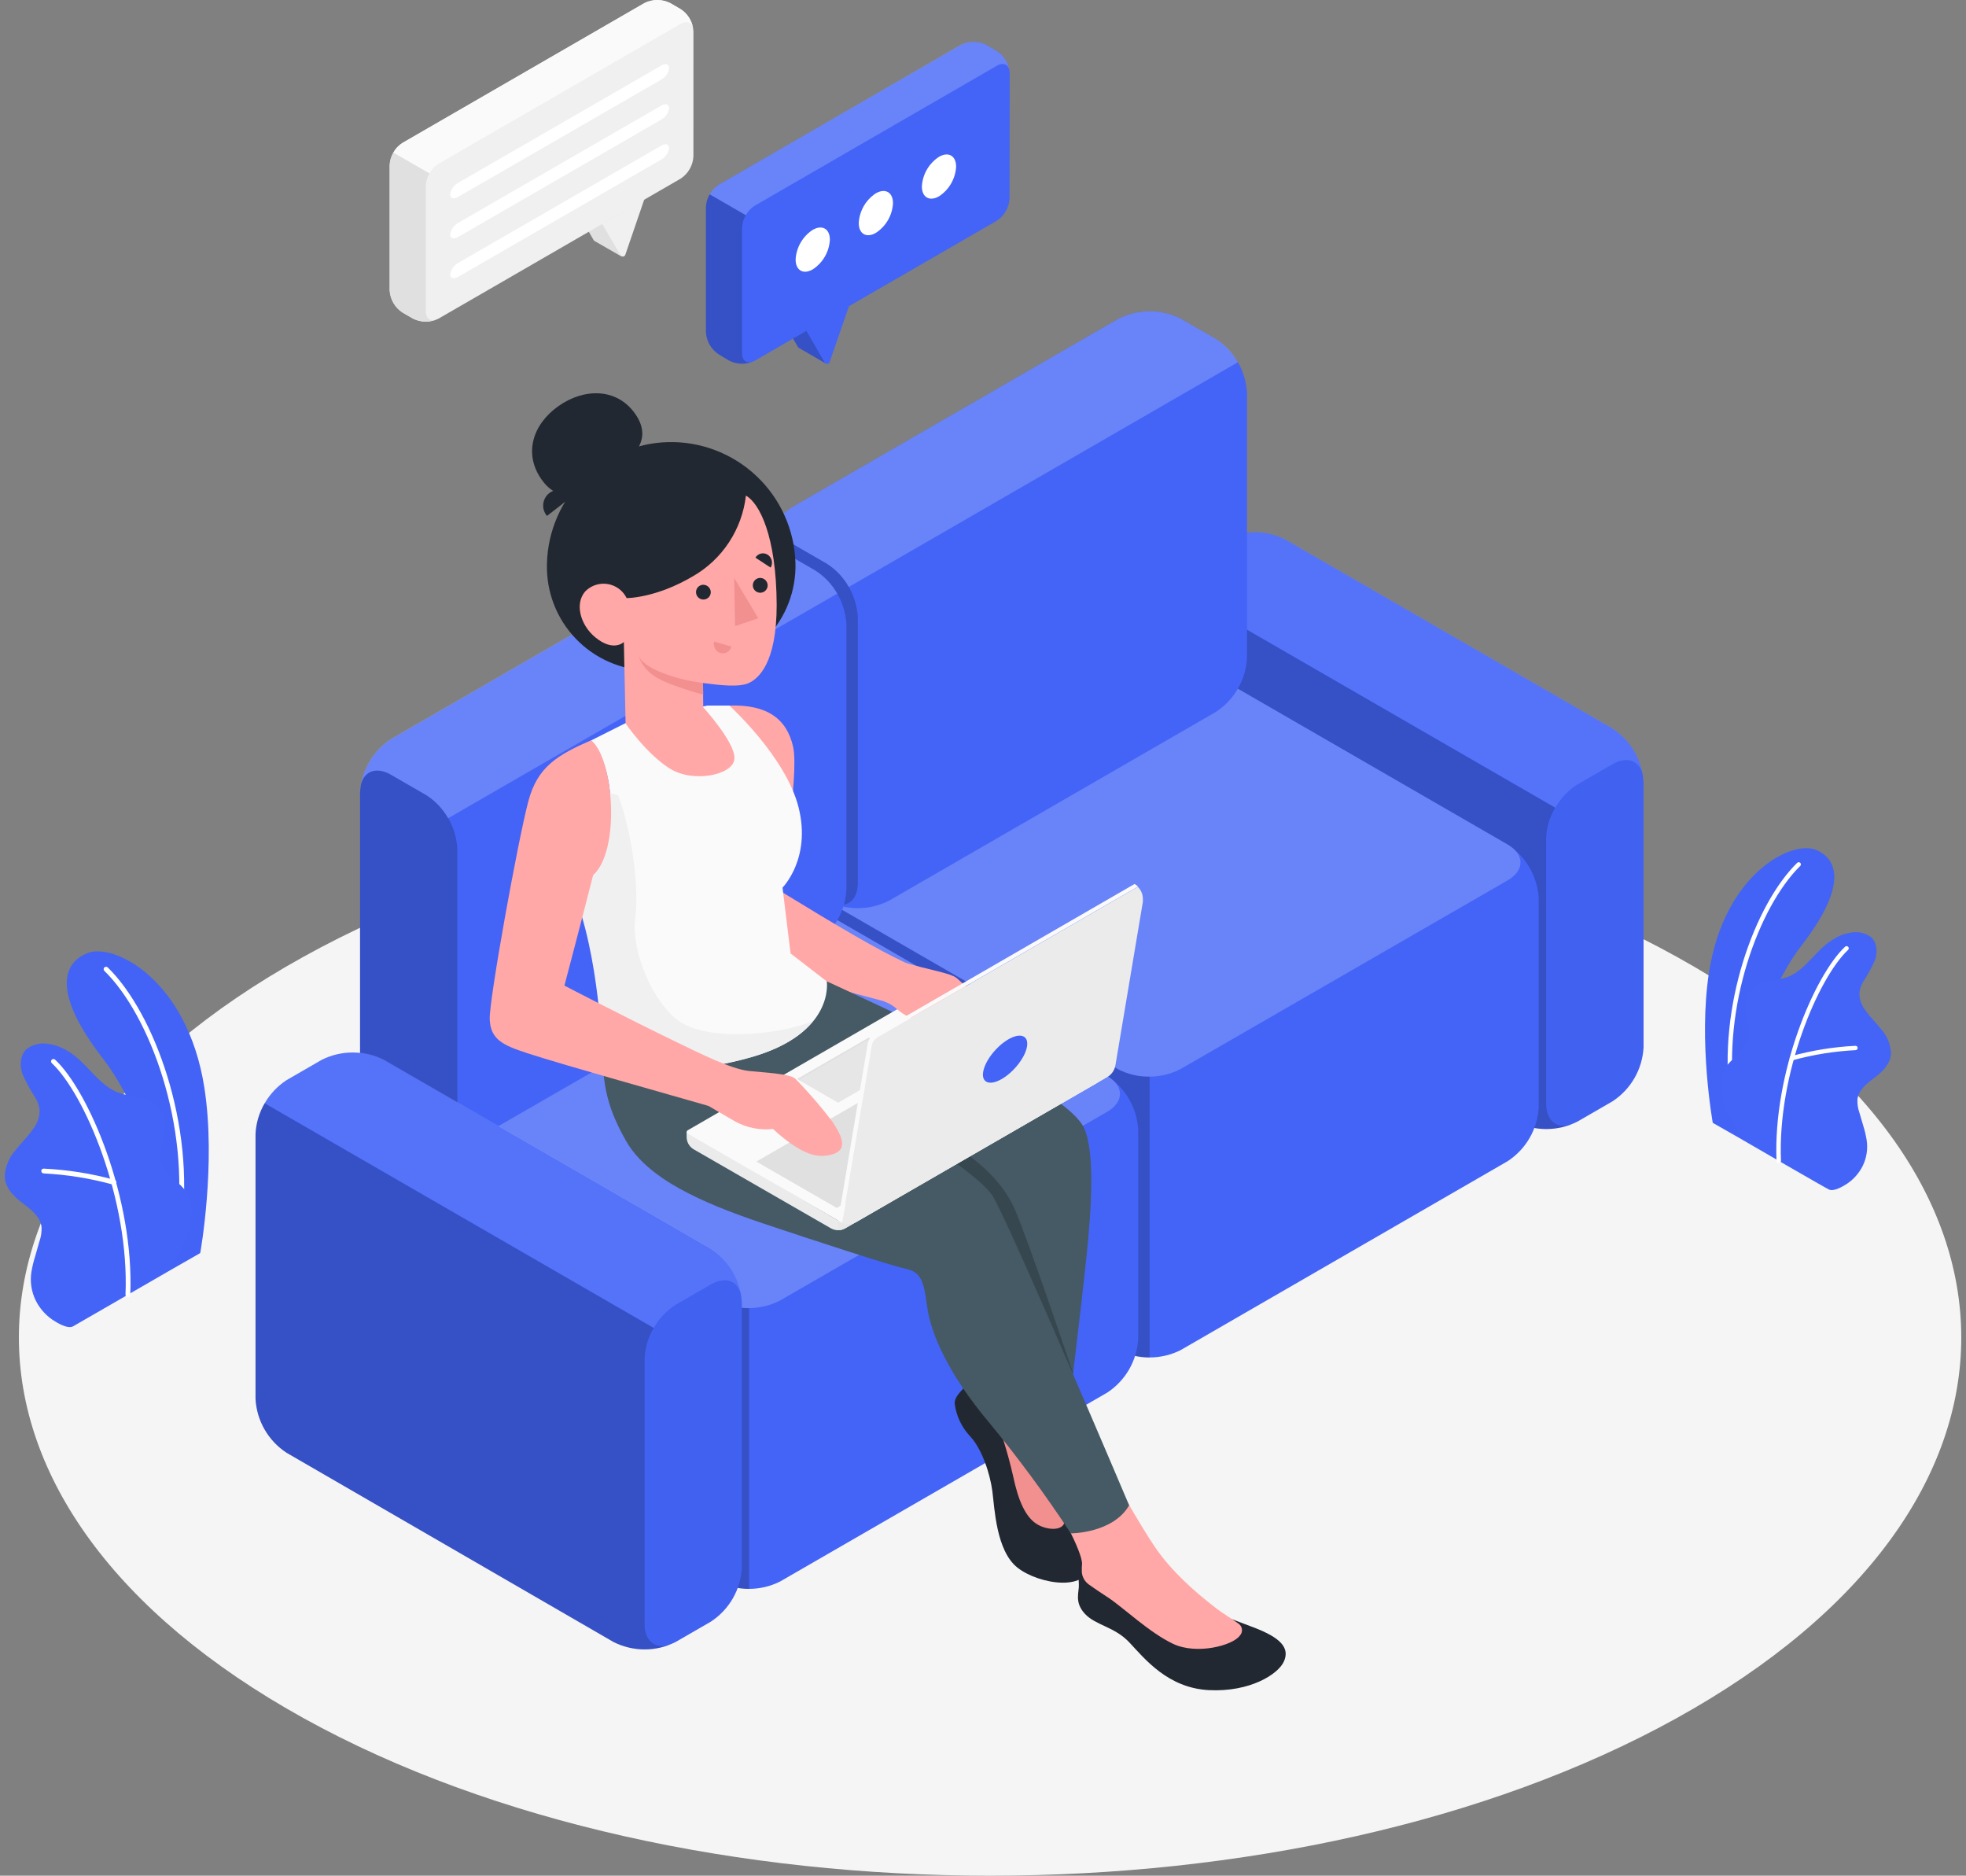 <svg fill="none" height="124" viewBox="0 0 130 124" width="130" xmlns="http://www.w3.org/2000/svg">
    <rect x="0" y="0" width="130" height="124" fill="#808080" stroke="none"/>
    <path
        d="m20.06 113.578c25.077 13.896 65.738 13.896 90.818 0 25.081-13.895 25.077-36.417 0-50.322-25.077-13.905-65.74-13.896-90.821 0-25.08 13.896-25.077 36.427.003 50.322z"
        fill="#f5f5f5" />
    <path
        d="m11.023 84.106 2.217-1.267s1.067-5.893.269-10.96c-1.124-7.122-5.976-9.579-7.736-8.867-1.761.713-2.176 2.818 1.007 6.932 1.887 2.419 4.304 7.553 4.243 14.162z"
        fill="#4364f7" />
    <path
        d="m11.023 84.106 2.217-1.267s1.067-5.893.269-10.96c-1.124-7.122-5.976-9.579-7.736-8.867-1.761.713-2.176 2.818 1.007 6.932 1.887 2.419 4.304 7.553 4.243 14.162z"
        fill="#000" opacity=".01" />
    <path
        d="m11.83 81.278h-.022c-.021-.003-.041-.01-.059-.02-.018-.011-.034-.025-.047-.042-.013-.017-.022-.036-.027-.056s-.006-.042-.003-.062c.921-6.669-1.761-13.975-4.772-16.916-.015-.015-.027-.032-.035-.052-.008-.019-.012-.04-.012-.061s.004-.042.012-.061c.008-.019.02-.037.035-.052.015-.015.032-.027.052-.035.019-.008.04-.012.061-.012s.042.004.061.012c.019.008.037.02.052.035 3.068 2.996 5.801 10.422 4.867 17.189-.007.038-.027.072-.056.096s-.067.037-.105.037z"
        fill="#fff" />
    <path
        d="m4.835 87.681c-.351.203-1.077-.241-1.355-.427-.477-.324-.862-.766-1.118-1.283-.29-.589-.388-1.253-.282-1.9.058-.34.138-.675.241-1.004.092-.317.187-.652.279-.979.116-.315.165-.65.146-.985-.086-.668-.681-1.137-1.219-1.539-.595-.447-1.216-1.036-1.213-1.84.043-.625.293-1.217.709-1.685.383-.488.839-.915 1.188-1.431.274-.357.417-.798.405-1.248-.036-.277-.129-.543-.272-.782-.327-.498-.613-1.021-.855-1.564-.196-.564-.168-1.267.272-1.666.196-.146.42-.252.657-.311.238-.059.484-.071.727-.034.456.058.894.212 1.286.453 1.267.709 2.005 2.217 3.36 2.768.538.169 1.085.304 1.64.402.278.052.542.163.775.323.233.161.429.369.577.611.497.994-.424 2.217-.076 3.274.317.931 1.216 1.289 1.726 2.131.206.371.29.798.237 1.219-.044.714-.219 1.414-.516 2.065-.329.647-.707 1.269-1.131 1.859-.022.019-6.134 3.54-6.188 3.572z"
        fill="#4364f7" />
    <path
        d="m8.454 85.752c-.021-0-.042-.005-.061-.013-.019-.009-.037-.021-.051-.036-.014-.015-.026-.033-.033-.053-.007-.02-.011-.041-.01-.062.263-6.311-2.711-13.281-4.874-15.305-.015-.014-.027-.032-.036-.051-.009-.019-.013-.04-.014-.06s.003-.042.01-.061c.007-.019.019-.037.033-.052.014-.015.032-.027.051-.036.019-.009.04-.013.06-.014.021-.001.042.003.061.01.02.007.037.019.053.033 2.217 2.065 5.238 9.149 4.972 15.549-.002.042-.019.081-.05.109-.03.029-.07.044-.112.043z"
        fill="#fff" />
    <path
        d="m7.508 78.311c-.015.003-.03.003-.044 0-1.496-.412-3.032-.66-4.582-.738-.042-.003-.081-.021-.109-.052-.028-.031-.044-.071-.043-.113-0-.021.004-.042.013-.061.008-.019.021-.037.036-.051.015-.014.034-.025.054-.032.02-.007.041-.009.062-.008 1.576.074 3.139.322 4.661.738.042.006.08.029.105.063.025.034.036.077.03.119s-.029.08-.063.105c-.034.025-.077.036-.119.03z"
        fill="#fff" />
    <path
        d="m115.286 75.388-2.03-1.159s-.972-5.364-.244-9.978c1.023-6.482 5.438-8.718 7.043-8.075 1.606.643 1.979 2.565-.918 6.311-1.707 2.207-3.905 6.884-3.851 12.901z"
        fill="#4364f7" />
    <path
        d="m115.286 75.388-2.03-1.159s-.972-5.364-.244-9.978c1.023-6.482 5.438-8.718 7.043-8.075 1.606.643 1.979 2.565-.918 6.311-1.707 2.207-3.905 6.884-3.851 12.901z"
        fill="#000" opacity=".01" />
    <path
        d="m114.552 72.813h.019c.018-.002.037-.008.053-.018s.031-.022.042-.037c.012-.015.02-.032.025-.051s.006-.037.003-.056c-.83-6.058 1.603-12.708 4.345-15.406.013-.013.024-.029.032-.046.007-.017.011-.036.011-.055.001-.019-.003-.037-.01-.055s-.017-.034-.03-.047-.029-.024-.046-.032-.036-.011-.055-.012c-.018-0-.037.003-.055.01-.017.007-.033.017-.047.03-2.793 2.73-5.282 9.5-4.433 15.647.005.035.022.068.049.091.027.023.061.036.097.036z"
        fill="#fff" />
    <path
        d="m120.92 78.627c.317.187.982-.218 1.235-.386.433-.296.783-.699 1.017-1.169.261-.534.35-1.136.256-1.723-.052-.31-.125-.615-.218-.915l-.257-.874c-.104-.287-.148-.592-.13-.896.076-.611.618-1.036 1.109-1.403.541-.405 1.108-.95 1.105-1.675-.037-.567-.259-1.105-.634-1.533-.351-.443-.766-.836-1.083-1.302-.249-.327-.378-.729-.367-1.14.033-.251.117-.492.247-.709.298-.453.559-.929.779-1.425.177-.513.152-1.149-.247-1.517-.179-.134-.384-.232-.601-.286-.218-.054-.444-.065-.666-.031-.416.051-.816.193-1.171.415-1.162.633-1.824 2.02-3.059 2.518-.489.153-.988.276-1.492.367-.253.046-.493.145-.705.29s-.392.333-.527.552c-.452.902.387 2.017.07 2.977-.282.852-1.108 1.175-1.583 1.941-.19.338-.265.728-.216 1.111.039.649.198 1.286.469 1.878.3.59.644 1.156 1.029 1.694.026.019 5.589 3.24 5.64 3.24z"
        fill="#4364f7" />
    <path
        d="m117.623 76.886c.02-0.0.039-.005.057-.013.017-.008.033-.019.047-.033.013-.014.023-.031.03-.049s.01-.037.009-.057c-.241-5.744 2.467-12.087 4.433-13.934.015-.013.026-.029.035-.046.008-.018.013-.037.014-.056.001-.019-.002-.039-.009-.057-.007-.018-.017-.035-.031-.049-.013-.014-.029-.025-.047-.033-.018-.008-.037-.012-.056-.012-.02-0-.039.003-.057.011-.018.007-.035.018-.048.032-2.008 1.881-4.769 8.328-4.529 14.155.002.039.019.076.047.102.029.027.066.041.105.04z"
        fill="#fff" />
    <path
        d="m118.485 70.096c.014.003.029.003.044 0 1.36-.375 2.758-.6 4.167-.671.038-.002.074-.018.1-.046.026-.028.04-.065.04-.103 0-.019-.004-.039-.012-.056s-.019-.034-.034-.047c-.014-.013-.031-.023-.049-.029-.019-.006-.038-.009-.057-.007-1.435.072-2.857.301-4.241.684-.037.011-.068.036-.086.07-.018.034-.023.073-.012.111.01.029.029.053.054.07s.055.026.086.025z"
        fill="#fff" />
    <path
        d="m85.007 35.674 21.613 12.48c.6.39 1.098.916 1.456 1.535.358.619.564 1.314.603 2.028v17.528c-.039.714-.245 1.408-.602 2.027-.358.619-.855 1.145-1.454 1.536l-2.318 1.339c-.637.324-1.343.492-2.058.492s-1.42-.169-2.058-.492l-21.616-12.48c-.598-.391-1.096-.917-1.453-1.536-.357-.619-.563-1.313-.602-2.027v-17.528c.039-.714.245-1.408.602-2.027.357-.619.855-1.145 1.453-1.536l2.318-1.339c.638-.324 1.343-.493 2.058-.493s1.421.169 2.058.493z"
        fill="#4364f7" />
    <path
        d="m106.619 50.529-2.315 1.336c-.599.39-1.097.916-1.455 1.535-.357.619-.564 1.314-.603 2.027v17.531c0 1.311.922 1.843 2.058 1.188l2.318-1.339c.599-.391 1.096-.917 1.454-1.536.357-.619.563-1.313.602-2.027v-17.534c0-1.308-.922-1.84-2.059-1.181z"
        fill="#000" opacity=".03" />
    <path
        d="m103.978 74.308c-.608.243-1.262.354-1.916.327-.655-.027-1.297-.193-1.884-.485l-21.612-12.486c-.599-.39-1.098-.916-1.456-1.535-.358-.619-.564-1.314-.603-2.028v-17.528c.024-.716.231-1.414.602-2.027l25.729 14.852c-.369.614-.576 1.311-.601 2.027v17.537c.009 1.178.76 1.726 1.741 1.346z"
        fill="#000" opacity=".2" />
    <path
        d="m108.674 51.711c0-1.308-.918-1.846-2.052-1.188l-2.318 1.336c-.607.381-1.108.909-1.456 1.536l-25.717-14.849c.348-.627.849-1.155 1.457-1.536l2.318-1.336c.637-.325 1.343-.494 2.058-.494s1.421.169 2.058.494l21.613 12.477c.595.392 1.089.919 1.443 1.537.354.618.559 1.311.596 2.022z"
        fill="#fff" opacity=".1" />
    <path
        d="m81.292 45.206 18.395 10.621c.599.39 1.098.916 1.456 1.535.357.619.564 1.314.603 2.027v13.816c-.039.714-.246 1.408-.603 2.027-.358.619-.857 1.145-1.456 1.535l-21.607 12.48c-.638.324-1.343.492-2.058.492s-1.421-.169-2.058-.492l-18.398-10.621c-.599-.39-1.098-.916-1.456-1.535-.358-.619-.564-1.314-.603-2.028v-13.819c.039-.714.246-1.408.604-2.027.358-.619.856-1.145 1.455-1.535l21.613-12.477c.637-.323 1.342-.492 2.057-.492s1.419.169 2.057.492z"
        fill="#4364f7" />
    <path
        d="m99.688 58.202-21.644 12.483c-.638.324-1.343.492-2.058.492s-1.421-.169-2.058-.492l-18.398-10.621c-1.134-.655-1.134-1.72 0-2.375l21.648-12.483c.638-.324 1.343-.493 2.058-.493.715 0 1.421.169 2.058.493l18.395 10.621c1.137.655 1.137 1.72 0 2.375z"
        fill="#fff" opacity=".2" />
    <path
        d="m76.016 71.176v18.566c-.716.015-1.423-.158-2.052-.5l-18.398-10.615c-.6-.39-1.098-.915-1.456-1.535-.358-.619-.564-1.314-.602-2.028v-13.816c.066-1.202.6-2.33 1.488-3.141-.56.633-.38 1.425.538 1.954l18.392 10.624c.642.343 1.363.512 2.09.491z"
        fill="#000" opacity=".2" />
    <path
        d="m52.348 33.546 21.616-12.477c.638-.324 1.343-.492 2.058-.492s1.421.169 2.058.492l2.318 1.34c.599.39 1.098.916 1.456 1.535.358.619.564 1.314.603 2.028v17.528c-.038.714-.245 1.409-.603 2.028-.358.619-.857 1.145-1.456 1.535l-21.613 12.48c-.638.324-1.343.493-2.058.493s-1.421-.169-2.058-.493l-2.318-1.339c-.598-.391-1.096-.917-1.453-1.536-.357-.619-.563-1.313-.602-2.027v-17.531c.038-.713.244-1.407.6-2.026.356-.619.854-1.145 1.452-1.536z"
        fill="#4364f7" />
    <path
        d="m81.853 23.948-25.73 14.858c-.344-.631-.846-1.163-1.457-1.542l-2.321-1.34c-1.131-.655-2.049-.127-2.049 1.188.038-.713.244-1.407.6-2.026.356-.619.852-1.145 1.449-1.537l21.619-12.477c.638-.323 1.343-.492 2.058-.492s1.42.169 2.058.492l2.321 1.339c.608.378 1.108.907 1.45 1.536z"
        fill="#fff" opacity=".2" />
    <path
        d="m52.348 35.921 2.318 1.339c.599.39 1.097.916 1.455 1.535.358.619.564 1.313.603 2.027v17.537c0 1.311-.921 1.843-2.058 1.188l-2.318-1.34c-.598-.391-1.096-.917-1.453-1.536-.357-.619-.563-1.313-.602-2.027v-17.537c0-1.311.918-1.843 2.055-1.188z"
        fill="#000" opacity=".2" />
    <path
        d="m54.809 60.504 18.395 10.624c.599.39 1.098.916 1.456 1.535.358.619.564 1.314.603 2.028v13.816c-.039.714-.246 1.408-.603 2.027-.358.619-.856 1.145-1.455 1.535l-21.613 12.477c-.638.324-1.343.492-2.058.492s-1.421-.168-2.058-.492l-18.395-10.621c-.599-.39-1.097-.916-1.455-1.535-.358-.619-.564-1.313-.603-2.027v-13.816c.039-.714.246-1.408.603-2.027.358-.619.856-1.145 1.455-1.535l21.613-12.48c.638-.324 1.343-.492 2.058-.492s1.421.169 2.058.492z"
        fill="#4364f7" />
    <path
        d="m73.204 73.504-21.644 12.483c-.638.324-1.343.492-2.058.492s-1.421-.169-2.058-.492l-18.398-10.624c-1.134-.655-1.134-1.716 0-2.375l21.648-12.483c.638-.324 1.343-.492 2.058-.492s1.421.169 2.058.492l18.395 10.624c1.137.655 1.137 1.716 0 2.375z"
        fill="#fff" opacity=".2" />
    <path
        d="m49.533 86.478v18.563c-.716.015-1.423-.156-2.052-.497l-18.398-10.618c-.6-.389-1.099-.915-1.457-1.534-.358-.619-.564-1.314-.602-2.028v-13.813c.065-1.203.6-2.332 1.488-3.144-.56.633-.38 1.425.538 1.957l18.392 10.624c.643.341 1.363.51 2.09.491z"
        fill="#000" opacity=".2" />
    <path
        d="m25.865 48.86 21.613-12.48c.638-.324 1.343-.492 2.058-.492s1.421.169 2.058.492l2.318 1.34c.599.39 1.097.916 1.455 1.535.358.619.564 1.314.603 2.027v17.531c-.039.714-.246 1.408-.603 2.027-.358.619-.856 1.145-1.455 1.535l-21.616 12.451c-.638.324-1.343.492-2.058.492s-1.421-.169-2.058-.492l-2.318-1.336c-.598-.391-1.095-.917-1.452-1.536-.357-.619-.564-1.313-.603-2.026v-17.518c.041-.712.248-1.404.606-2.021s.855-1.141 1.453-1.529z"
        fill="#4364f7" />
    <path
        d="m25.865 51.223 2.318 1.336c.599.391 1.097.916 1.455 1.535.358.619.564 1.313.604 2.027v17.531c0 1.311-.921 1.843-2.058 1.188l-2.318-1.336c-.598-.391-1.095-.917-1.452-1.536s-.564-1.313-.603-2.026v-17.531c0-1.311.918-1.843 2.055-1.188z"
        fill="#000" opacity=".2" />
    <path
        d="m55.363 39.243-25.733 14.852c-.349-.626-.85-1.154-1.457-1.536l-2.318-1.339c-1.134-.655-2.058-.117-2.058 1.188.041-.713.248-1.407.606-2.026s.855-1.145 1.453-1.536l21.613-12.477c.638-.323 1.343-.492 2.058-.492.715 0 1.42.169 2.058.492l2.318 1.339c.609.38 1.111.909 1.46 1.536z"
        fill="#fff" opacity=".2" />
    <path
        d="m25.387 70.077 21.613 12.48c.599.39 1.097.916 1.454 1.536s.563 1.313.602 2.027v17.524c-.038.714-.244 1.409-.601 2.028-.357.619-.855 1.145-1.454 1.535l-2.318 1.339c-.638.324-1.343.493-2.058.493s-1.421-.169-2.058-.493l-21.61-12.502c-.599-.39-1.097-.916-1.455-1.535-.358-.619-.564-1.313-.604-2.027v-17.518c.039-.714.246-1.408.603-2.027s.856-1.145 1.455-1.535l2.318-1.339c.639-.321 1.344-.486 2.059-.484.715.003 1.419.174 2.055.5z"
        fill="#4364f7" />
    <path
        d="m47 84.916-2.318 1.336c-.599.39-1.097.916-1.455 1.535-.358.619-.564 1.314-.603 2.027v17.531c0 1.311.921 1.843 2.058 1.188l2.318-1.34c.597-.388 1.095-.912 1.452-1.529s.564-1.309.604-2.021v-17.54c0-1.311-.918-1.843-2.055-1.188z"
        fill="#000" opacity=".03" />
    <path
        d="m44.359 108.711c-.609.244-1.262.356-1.917.328-.655-.027-1.297-.193-1.883-.486l-21.606-12.509c-.599-.39-1.097-.916-1.455-1.535-.358-.619-.564-1.314-.603-2.027v-17.518c.024-.716.232-1.414.602-2.027l25.73 14.852c-.368.614-.575 1.311-.602 2.027v17.534c-.009 1.182.754 1.726 1.735 1.362z"
        fill="#000" opacity=".2" />
    <path
        d="m49.052 86.101c0-1.305-.918-1.843-2.049-1.188l-2.321 1.339c-.607.381-1.108.909-1.457 1.536l-25.73-14.861c.35-.626.85-1.154 1.457-1.536l2.321-1.339c.638-.323 1.343-.492 2.058-.492.715 0 1.42.168 2.058.492l21.613 12.477c.597.393 1.094.921 1.45 1.542.356.62.561 1.316.599 2.03z"
        fill="#fff" opacity=".1" />
    <path
        d="m48.228 46.644c2.467-.082 3.8.852 4.218 2.736s-.893 9.5-.893 9.5c3.867 2.369 6.504 3.924 8.335 4.769 1.441.662 5.7 4.19 5.747 5.048.048.858-1.666-.599-2.733-1.308-1.067-.709-2.346-.633-4.471-1.203s-9.684-2.499-10.742-3.509c-1.058-1.01.538-16.033.538-16.033z"
        fill="#ffa8a7" />
    <path
        d="m63.71 91.779c-.288.317-.614.652-.58 1.029.106.806.464 1.557 1.023 2.147.795.858 1.314 2.495 1.463 3.607.149 1.111.247 3.946 1.656 5.067 1.409 1.121 4.826 1.675 4.826-.393s-4.079-10.013-4.079-10.013z"
        fill="#222831" />
    <path
        d="m65.604 93.109c.571 1.441 1.032 2.923 1.377 4.433.348 1.659.839 2.825 1.685 3.275.846.449 2.109.364 1.634-.764-.475-1.127-2.28-6.843-2.28-6.843z"
        fill="#f28f8f" />
    <path
        d="m54.679 64.878s6.72 3.075 9.988 4.829c3.268 1.754 6.375 3.483 7.024 4.886.684 1.495.51 5.067.152 8.477-.358 3.411-1.108 9.576-1.108 9.576l-9.567-14.336-9.614-6.349z"
        fill="#455a64" />
    <path
        d="m54.374 71.42.317-.713s5.554 3.208 7.483 4.402c1.929 1.194 3.987 2.657 4.934 4.851.947 2.195 3.873 10.89 3.873 10.89l-6.745-12.081z"
        fill="#37474f" />
    <path
        d="m71.551 103.385c-.276.18-.237.867-.212 1.368.025.5-.317 1.159.396 1.931.713.773 1.954.843 2.948 1.9.994 1.058 2.533 3.009 5.25 3.148 2.717.14 4.608-1.051 4.975-1.919.367-.868-.193-1.539-2.036-2.236-1.957-.741-2.514-.95-2.514-.95z"
        fill="#222831" />
    <path
        d="m73.53 97.498s1.84 3.328 2.875 4.826c1.036 1.498 2.502 2.85 4.091 4.056.345.266 1.105.732 1.387.95.065.041.12.094.161.158s.068.136.078.211c.01.076.004.152-.019.225-.023.072-.061.139-.113.195-.456.662-2.85 1.292-4.411.557-1.561-.734-3.293-2.391-4.269-3.04-.491-.316-.95-.633-1.289-.871-.159-.108-.288-.255-.374-.428-.086-.172-.125-.364-.114-.556 0-.111 0-.241.016-.393.025-.82-1.669-3.8-1.669-3.8z"
        fill="#ffa8a7" />
    <path
        d="m39.811 68.671c.029 2.733.165 4.256 1.583 6.748s4.927 4.069 9.054 5.456c3.414 1.146 8.436 2.784 9.43 2.999.994.215 1.203.747 1.431 2.511.228 1.764 1.419 4.484 4.085 7.644 1.935 2.348 3.743 4.799 5.415 7.341 0 0 2.787 0 3.854-1.856 0 0-7.755-18.294-8.997-20.406-1.241-2.112-11.305-7.689-11.305-7.689s.171-3.784.317-6.542z"
        fill="#455a64" />
    <path
        d="m55.8 68.706c-.409.938-.885 1.845-1.425 2.714l.633.345c.474-.953.744-1.995.792-3.059z"
        fill="#37474f" />
    <path
        d="m41.505 47.733-2.419 1.216s1.669 1.678 1.21 5.801c-.317 2.92-.975 3.167-2.457 3.993 1.973 4.484 1.998 11.084 1.998 11.084s3.483 1.871 9.817.07c5.57-1.583 5.016-5.019 5.016-5.019l-2.394-1.846-.532-4.354s1.9-1.9 1.07-5.269-4.585-6.764-4.585-6.764h-1.469z"
        fill="#fafafa" />
    <path
        d="m53.779 67.512c-2.828 1.058-7.125 1.226-8.867 0s-3.189-4.604-2.907-6.793c.282-2.188-.276-5.928-1.134-8.145l-.56-.158c.07.776.061 1.557-.029 2.331-.317 2.92-.975 3.167-2.457 3.993 1.853 4.373 1.998 11.084 1.998 11.084s3.483 1.871 9.817.07c1.799-.51 3.252-1.302 4.117-2.385z"
        fill="#f0f0f0" />
    <path
        d="m45.929 44.259-2.72.073c-1.818.049-3.582-.625-4.902-1.876-1.321-1.251-2.091-2.975-2.14-4.793-.055-2.178.756-4.288 2.254-5.869 1.498-1.581 3.562-2.504 5.739-2.567 2.178-.055 4.289.755 5.871 2.253 1.582 1.498 2.505 3.562 2.568 5.74.049 1.818-.627 3.58-1.877 4.9-1.251 1.32-2.974 2.09-4.792 2.139z"
        fill="#222831" />
    <path
        d="m41.98 27.327c1.213 1.701 0 2.91-1.707 4.117-1.707 1.206-3.24 1.97-4.452.269-1.213-1.7-.611-3.642 1.089-4.854 1.701-1.213 3.863-1.219 5.07.469z"
        fill="#222831" />
    <path
        d="m37.879 32.78-1.71 1.327c-.092-.108-.162-.233-.205-.368-.043-.136-.057-.278-.043-.419.014-.141.057-.278.126-.402.069-.124.162-.233.274-.32.233-.176.526-.255.816-.221.29.034.556.179.742.405z"
        fill="#222831" />
    <path
        d="m49.324 32.764c.88.491 2.014 2.644 2.033 7.223 0 3.879-1.216 4.874-1.84 5.165-.624.291-1.846.158-3.034 0l.019 1.609s2.134 2.334 2.062 3.404c-.073 1.07-2.73 1.625-4.291.633-1.561-.991-2.907-2.974-2.907-2.974l-.114-5.383s-.678.694-1.9-.317c-.998-.827-1.365-2.255-.633-3.05.192-.188.426-.328.683-.409.257-.08.529-.098.794-.053.265.045.516.153.731.314s.39.371.508.613c0 0 1.9.019 4.364-1.431.967-.551 1.79-1.322 2.402-2.251.612-.929.997-1.989 1.122-3.095z"
        fill="#ffa8a7" />
    <path
        d="m46.999 39.129c.004.096-.021.19-.071.272-.05.082-.122.147-.209.187-.086.041-.183.055-.278.041-.095-.014-.183-.055-.254-.119-.071-.064-.122-.147-.147-.239-.025-.092-.021-.19.009-.281.03-.09.087-.17.162-.229.075-.059.166-.094.262-.102.065-.004.131.005.193.027s.119.055.168.099c.049.043.089.096.117.155.028.059.045.123.049.188z"
        fill="#222831" />
    <path
        d="m47.218 42.413 1.143.333c-.018.076-.052.148-.099.211s-.106.116-.173.155c-.068.04-.143.065-.221.075-.078.01-.157.004-.232-.017-.153-.05-.281-.155-.358-.296s-.099-.305-.06-.461z"
        fill="#f28f8f" />
    <path
        d="m50.958 37.524-1.007-.659c.04-.068.093-.126.156-.173s.135-.08.212-.097c.076-.018.156-.02.233-.006.077.014.151.043.216.086.134.09.228.229.264.387s.009.323-.074.462z"
        fill="#222831" />
    <path
        d="m50.761 38.673c.004.096-.02.192-.07.275s-.123.149-.21.19c-.087.041-.184.056-.28.042s-.185-.055-.257-.119-.123-.148-.148-.241c-.025-.093-.021-.192.01-.283.031-.091.088-.172.165-.23.076-.059.168-.094.265-.101.132-.007.261.038.359.126.098.088.158.211.166.342z"
        fill="#222831" />
    <path d="m48.551 38.214.06 3.176 1.53-.519z" fill="#f28f8f" />
    <path
        d="m46.483 45.146c-1.267-.13-3.838-.798-4.266-1.799.174.508.5.95.934 1.267.785.633 3.35 1.305 3.35 1.305z"
        fill="#f28f8f" />
    <path
        d="m45.403 74.827v.336c-0.0.167.044.331.127.475.083.145.203.265.348.348l9.063 5.216c.144.083.308.127.475.127.167 0 .331-.044.475-.127l16.625-9.598c.144-.083.265-.203.348-.348s.127-.308.127-.475v-.231l-17.575 10.133z"
        fill="#ebebeb" />
    <path
        d="m72.995 70.546-9.858-5.7c-.086-.05-.184-.076-.283-.076s-.197.026-.283.076l-17.1 9.877c-.019.011-.035.027-.046.046s-.017.041-.017.063c0 .022.006.044.017.063s.027.035.046.046l9.953 5.748z"
        fill="#fafafa" />
    <path
        d="m58.447 66.195c.811.317.779.551 1.441.925 1.226.697 2.02.561 2.02.561.364.342.752.66 1.159.95.865.595 1.735 1.051 2.803.716 1.169-.37.345-1.526 0-2.096s-2.217-2.239-2.597-2.581-1.966-.576-3.369-1.013z"
        fill="#ffa8a7" />
    <path d="m55.328 79.856-5.317-3.065 15.549-8.978 5.345 3.05z" fill="#e0e0e0" />
    <path d="m52.715 71.325.098.057 2.606 1.504 4.633-2.676.098-.054-2.704-1.561z"
        fill="#e0e0e0" />
    <path d="m52.813 71.382 2.606 1.504 4.633-2.676-2.606-1.504z" fill="#e6e6e6" />
    <path
        d="m55.42 80.692v.633c.167 0.0.331-.043.475-.127l16.625-9.598c.144-.083.265-.203.348-.348.083-.144.127-.308.127-.475v-.231z"
        fill="#ebebeb" />
    <path
        d="m55.42 80.692v.633c.167 0.0.331-.043.475-.127l16.625-9.598c.144-.083.265-.203.348-.348.083-.144.127-.308.127-.475v-.231z"
        fill="#e0e0e0" opacity=".25" />
    <path
        d="m55.685 80.844c.158.061.327.085.495.072.168-.013.331-.064.477-.148l16.552-9.557c.144-.083.267-.197.362-.333.095-.136.158-.292.186-.456l1.815-10.805c.005-.062.005-.125 0-.187-0-.301-.12-.589-.333-.801l-17.201 9.934c-.106.062-.197.146-.267.246-.07.101-.117.215-.138.336z"
        fill="#ebebeb" />
    <path
        d="m55.42 80.695.114.063c.049.028.1.054.152.076l1.96-11.707c.021-.121.068-.236.138-.336.07-.101.161-.185.267-.246l17.201-9.934c-.069-.067-.145-.125-.228-.174l-17.239 9.962c-.106.062-.197.146-.267.247-.07.101-.117.215-.138.336z"
        fill="#fafafa" />
    <path
        d="m65.012 70.856c.12-.722.868-1.685 1.666-2.147.798-.462 1.352-.25 1.232.475-.12.725-.871 1.685-1.669 2.147-.798.462-1.352.25-1.229-.475z"
        fill="#4364f7" />
    <path
        d="m46.857 73.114c-2.112-.614-9.674-2.73-11.97-3.483-1.583-.519-2.461-.883-2.505-2.267-.038-1.286 1.865-11.818 2.559-14.412.605-2.277 1.954-3.056 4.145-4.012 1.514 1.197 1.944 7.299.136 8.902-.674 2.673-1.9 7.315-1.9 7.315s4.3 2.236 7.372 3.715c1.533.738 3.61 1.796 4.832 1.929.969.104 2.689.171 3.059.51.893.909 1.726 1.876 2.492 2.894.345.567 1.172 1.726 0 2.096-1.067.336-1.935-.12-2.803-.716-.407-.291-.794-.608-1.159-.95-.866.095-1.741-.078-2.505-.497-.649-.37-1.754-1.023-1.754-1.023z"
        fill="#ffa8a7" />
    <path
        d="m41.09 16.953-1.149-2.16.925-2.666v-1.637l-2.831 1.637v1.634l1.216 2.109c.02.032.049.057.082.073z"
        fill="#e0e0e0" />
    <path
        d="m39.812 14.787 1.219 2.09c.018.028.043.051.072.065.03.015.063.021.096.017s.064-.016.091-.036c.026-.02.046-.047.058-.078l1.267-3.702z"
        fill="#f0f0f0" />
    <path
        d="m45.853 2.069c-.016-.294-.102-.581-.249-.836-.147-.255-.353-.472-.6-.633l-.69-.399c-.264-.132-.554-.2-.849-.2s-.585.068-.849.2l-16.001 9.247c-.247.161-.453.378-.601.633-.147.255-.233.542-.248.836v8.275c.016.294.101.581.248.836.147.255.353.472.601.633l.69.399c.263.134.554.204.849.204.295 0 .586-.07.849-.204l3.407-1.966 2.825-1.634 9.769-5.649c.247-.161.452-.378.599-.633.147-.255.233-.542.249-.836z"
        fill="#f0f0f0" />
    <path
        d="m25.767 19.192c.016.294.101.581.248.836.147.255.353.472.601.633l.69.399c.239.12.501.189.768.201s.534-.033.783-.131c-.399.149-.703-.076-.703-.56v-8.275c.011-.295.096-.583.247-.836l-2.388-1.377c-.152.253-.237.541-.247.836z"
        fill="#e0e0e0" />
    <path
        d="m45.825 1.829c-.098-.361-.427-.475-.82-.25l-16.008 9.247c-.252.155-.458.373-.599.633l-2.388-1.377c.142-.259.348-.477.599-.633l16.005-9.247c.264-.132.555-.201.85-.201.295 0 .586.069.85.201l.69.402c.213.138.396.317.537.528.141.211.237.448.283.698z"
        fill="#fafafa" />
    <path
        d="m30.283 12.095 13.449-7.765c.282-.165.513-.089.513.168-.021.158-.079.308-.168.44s-.207.241-.345.32l-13.449 7.765c-.285.165-.516.089-.516-.168.021-.158.079-.309.169-.441s.208-.241.348-.319z"
        fill="#fff" />
    <path
        d="m30.283 14.742 13.449-7.765c.282-.165.513-.089.513.168-.022.157-.079.308-.168.44-.089.132-.207.241-.345.32l-13.449 7.765c-.285.165-.516.089-.516-.168.021-.158.078-.309.168-.441.09-.132.209-.241.348-.319z"
        fill="#fff" />
    <path
        d="m30.283 17.39 13.449-7.765c.282-.165.513-.092.513.165-.023.156-.081.306-.169.436s-.206.239-.344.318l-13.449 7.765c-.285.165-.516.089-.516-.168.022-.156.08-.306.17-.436.09-.13.208-.238.346-.315z"
        fill="#fff" />
    <path
        d="m54.6 24.027-1.149-2.163.925-2.67v-1.634l-2.828 1.634v1.634l1.216 2.109c.019.032.048.058.082.073z"
        fill="#4364f7" />
    <path
        d="m54.6 24.027-1.149-2.163.925-2.67v-1.634l-2.828 1.634v1.634l1.216 2.109c.019.032.048.058.082.073z"
        fill="#000" opacity=".2" />
    <path
        d="m66.766 4.843c-.016-.294-.101-.581-.248-.836-.147-.255-.353-.472-.6-.633l-.69-.399c-.263-.134-.554-.204-.849-.204s-.586.07-.849.204l-16.001 9.237c-.246.163-.451.381-.598.636-.147.256-.233.542-.251.836v8.275c.016.294.101.581.248.836.147.255.353.472.601.633l.69.415c.264.132.554.2.849.2s.585-.068.849-.2l3.407-1.97 1.213 2.103c.018.027.043.049.072.063s.062.02.095.017c.033-.003.064-.015.09-.034s.047-.045.06-.075l1.283-3.705 9.769-5.646c.247-.161.453-.378.601-.633.147-.255.233-.542.248-.836z"
        fill="#4364f7" />
    <path
        d="m46.68 21.959c.016.294.101.581.248.836.147.255.353.472.601.633l.69.415c.239.12.501.189.768.201s.534-.033.783-.131c-.399.149-.703-.076-.703-.561v-8.29c.01-.295.095-.583.247-.836l-2.388-1.381c-.152.254-.237.543-.247.839z"
        fill="#000" opacity=".2" />
    <g fill="#fff">
        <path
            d="m66.738 4.596c-.098-.361-.427-.475-.82-.25l-16.001 9.247c-.252.155-.458.373-.599.633l-2.388-1.377c.142-.259.348-.477.599-.633l15.986-9.247c.264-.132.555-.201.85-.201.295 0 .586.069.85.201l.69.399c.215.137.401.317.544.528.143.211.242.45.289.701z"
            opacity=".2" />
        <path
            d="m53.741 15.195c-.329.215-.603.504-.8.845s-.31.723-.331 1.115c0 .722.507 1.016 1.131.655.33-.215.605-.505.802-.846.197-.341.311-.724.332-1.117 0-.722-.507-1.013-1.134-.652z" />
        <path
            d="m57.915 12.779c-.329.216-.603.506-.8.847-.196.341-.31.724-.331 1.117 0 .722.507 1.013 1.131.652.33-.214.605-.504.802-.844.197-.341.311-.723.332-1.116 0-.722-.507-1.016-1.134-.655z" />
        <path
            d="m62.092 10.366c-.33.214-.605.504-.802.844s-.311.723-.332 1.116c0 .722.507 1.013 1.134.652.329-.215.603-.504.799-.845.196-.341.31-.723.331-1.115 0-.722-.507-1.013-1.131-.652z" />
    </g>
</svg>